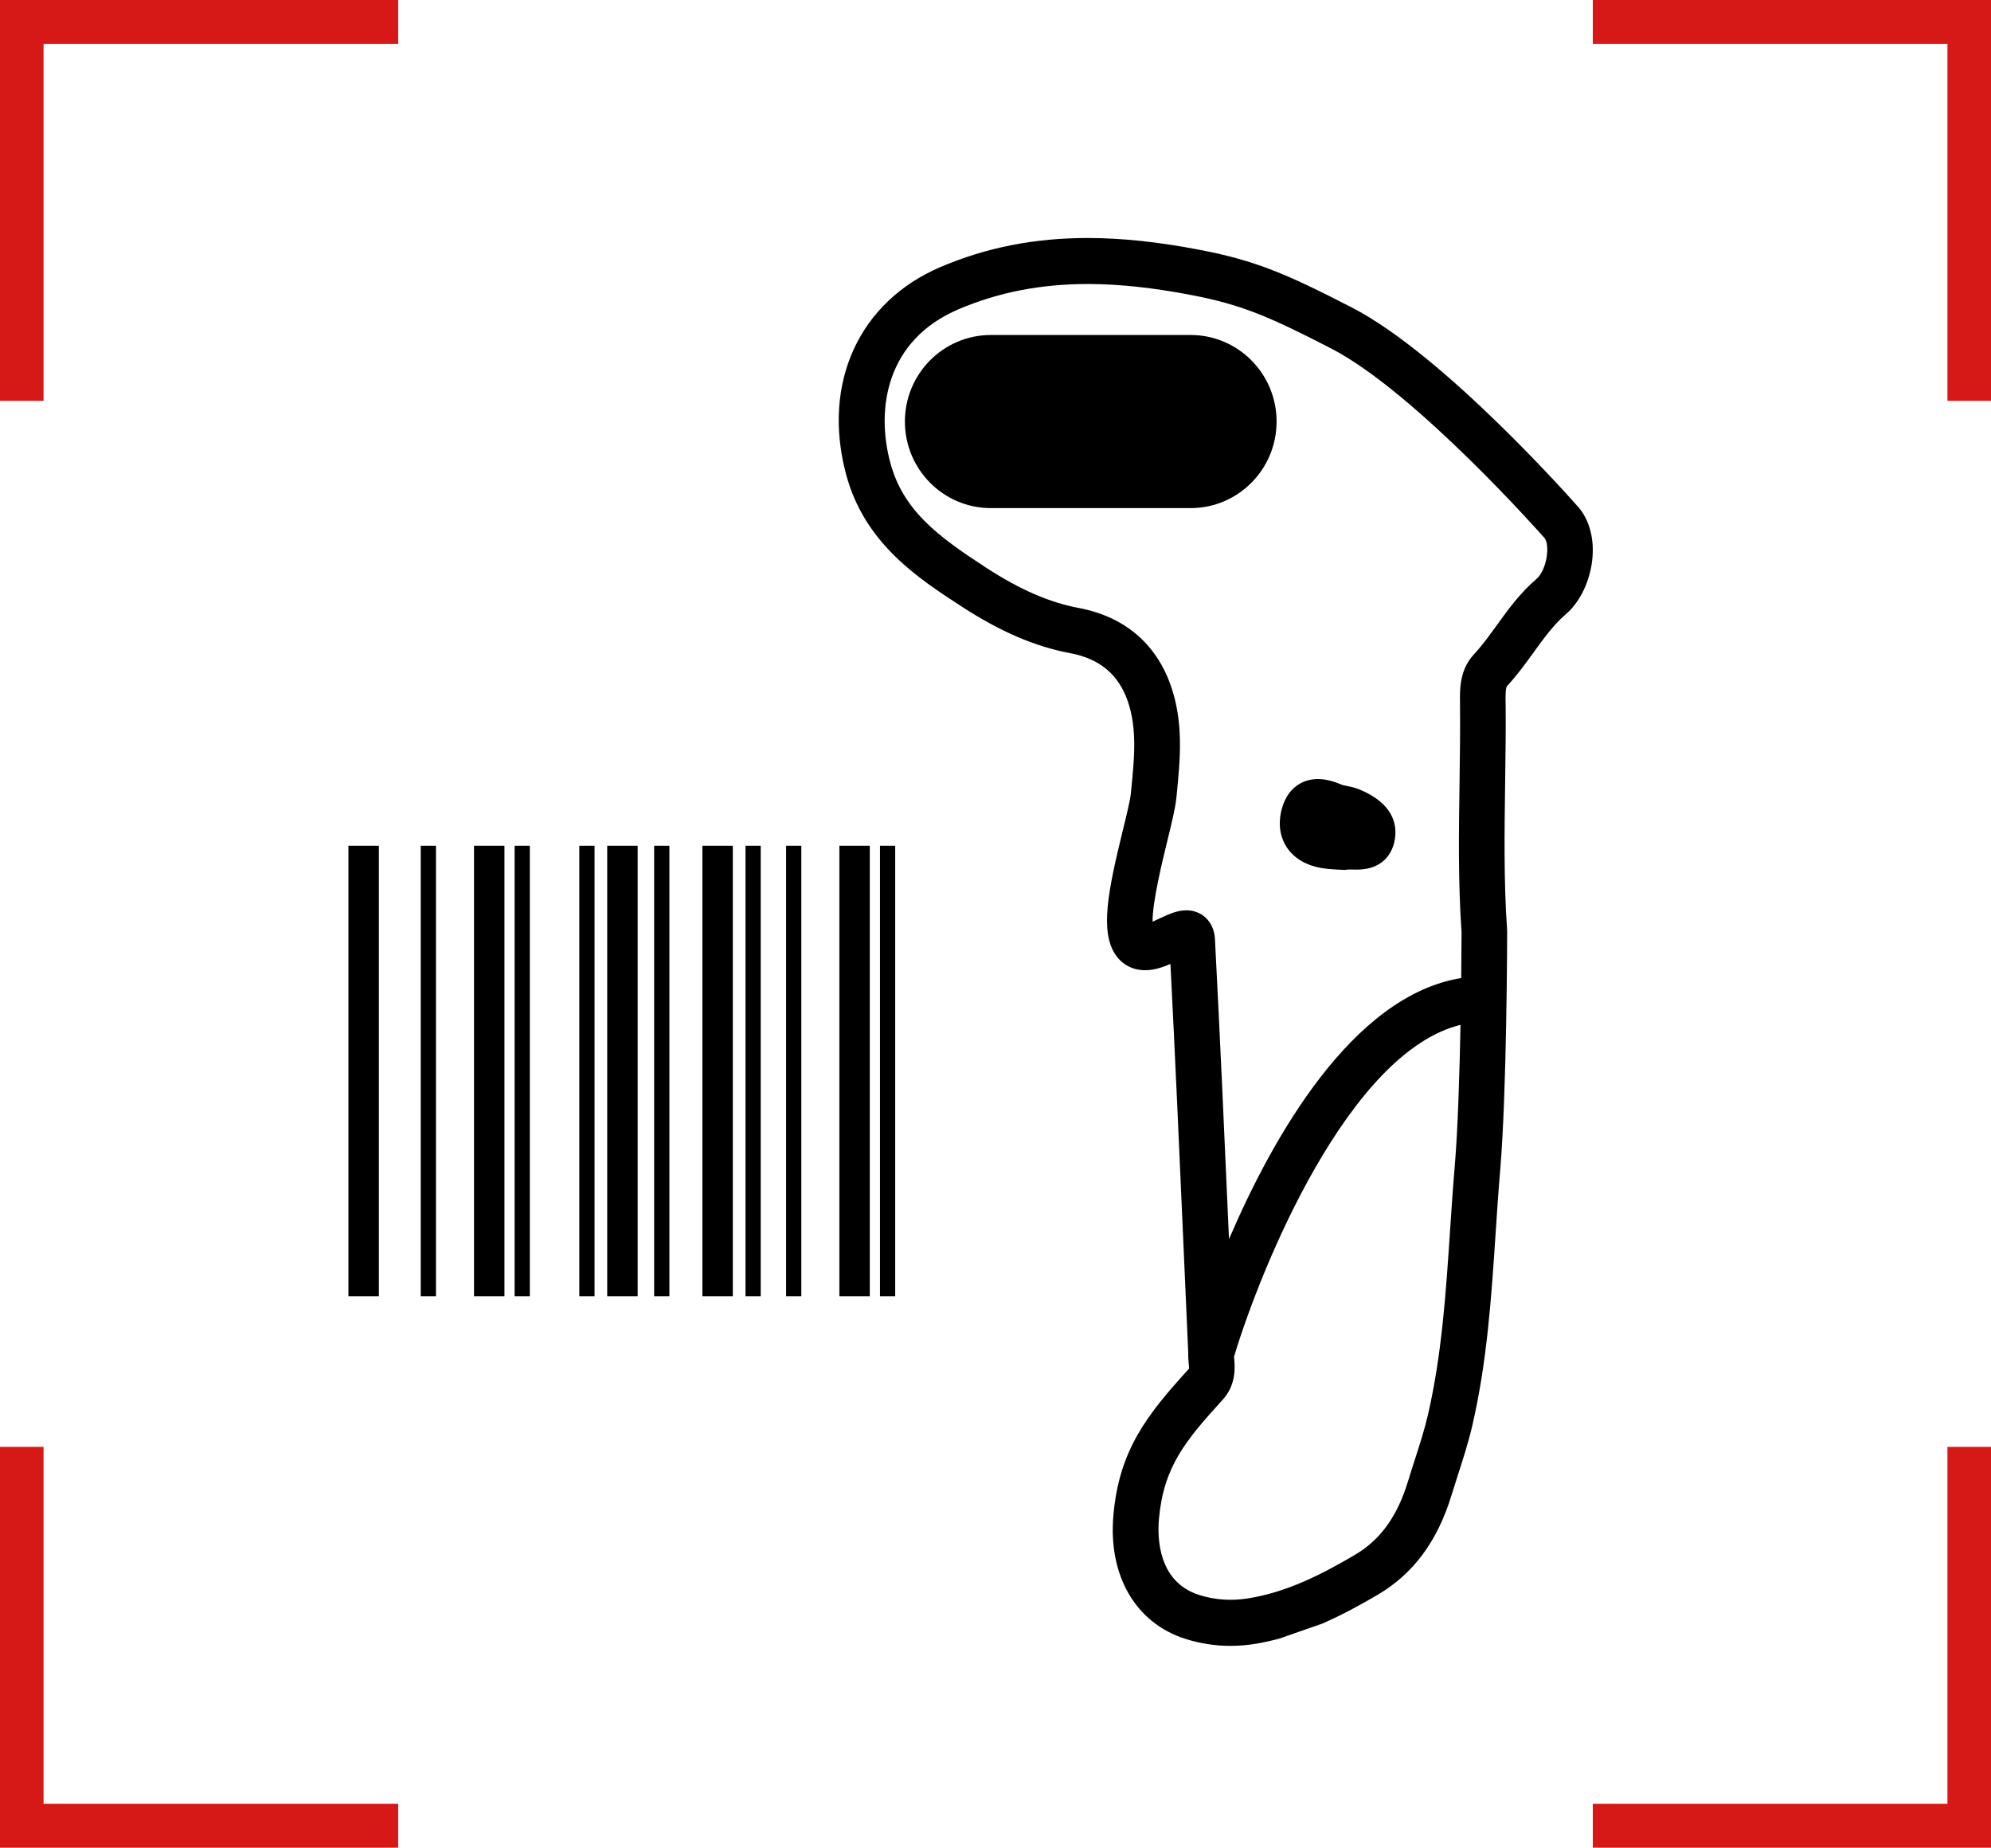 <svg width="97" height="90" viewBox="0 0 97 90" fill="none" xmlns="http://www.w3.org/2000/svg">
<g clip-path="url(#clip0_156_24)">
<path d="M19.4 0H0V19.525H2.122V2.136H19.4V0Z" fill="#D61917"/>
<path d="M19.4 90H0V70.475H2.122V87.864H19.4V90Z" fill="#D61917"/>
<path d="M77.6 0H97V19.525H94.878V2.136H77.6V0Z" fill="#D61917"/>
<path d="M77.6 90H97V70.475H94.878V87.864H77.6V90Z" fill="#D61917"/>
<path d="M66.247 38.461C66.01 38.361 65.786 38.317 65.606 38.28C65.53 38.264 65.45 38.256 65.377 38.226C65.067 38.096 64.654 37.947 64.209 37.947C63.33 37.947 62.667 38.511 62.434 39.456C62.226 40.302 62.45 40.9 62.677 41.253C62.915 41.624 63.399 42.103 64.349 42.276C64.594 42.321 64.844 42.339 65.092 42.355L65.532 42.374L65.658 42.357C65.688 42.353 65.718 42.353 65.75 42.353L66.093 42.359C67.575 42.359 67.893 41.309 67.96 40.859C68.069 40.137 67.86 39.135 66.247 38.461Z" fill="black"/>
<path d="M58.005 16.317H48.276C45.962 16.317 44.086 18.204 44.086 20.534C44.086 22.863 45.962 24.75 48.276 24.75H58.005C60.318 24.75 62.194 22.863 62.194 20.534C62.195 18.204 60.318 16.317 58.005 16.317Z" fill="black"/>
<path d="M76.946 24.758C76.68 24.455 70.377 17.305 65.862 14.979C62.66 13.328 61.149 12.692 58.511 12.181C56.468 11.786 54.664 11.593 52.995 11.593C50.401 11.593 48.058 12.054 45.832 13.002C41.852 14.696 40.04 18.657 41.217 23.093C42.113 26.47 44.746 28.178 46.861 29.55C48.742 30.771 50.42 31.492 52.139 31.816C53.57 32.085 54.485 32.845 54.938 34.139C55.411 35.487 55.264 36.949 55.109 38.496L55.094 38.647C55.06 38.988 54.888 39.695 54.704 40.443C53.984 43.381 53.573 45.391 54.359 46.523C54.688 46.998 55.198 47.259 55.79 47.259C56.228 47.259 56.641 47.118 57.023 46.955C57.258 51.551 57.458 56.097 57.669 60.89L57.891 65.91C57.884 66.069 57.897 66.216 57.908 66.349C57.918 66.455 57.934 66.632 57.926 66.67C55.884 68.913 54.525 70.621 54.244 73.806C53.985 76.751 55.327 79.058 57.747 79.828C58.46 80.055 59.199 80.17 59.945 80.17C60.351 80.17 60.768 80.135 61.183 80.068C61.575 80.004 61.954 79.915 62.329 79.816L64.418 79.086C65.399 78.66 66.303 78.161 67.122 77.68C68.857 76.66 70.033 75.073 70.718 72.827C70.817 72.506 70.92 72.184 71.024 71.859C71.28 71.066 71.543 70.247 71.735 69.418C72.452 66.32 72.661 63.158 72.863 60.102C72.932 59.071 73 58.04 73.087 57.012C73.412 53.178 73.427 45.701 73.428 45.384L73.425 45.304C73.262 42.955 73.295 40.543 73.328 38.21C73.347 36.898 73.367 35.586 73.353 34.276L73.351 34.183C73.348 33.928 73.343 33.501 73.426 33.413C73.916 32.886 74.323 32.323 74.717 31.777C75.222 31.079 75.698 30.421 76.295 29.91C77.572 28.817 78.136 26.244 76.946 24.758ZM70.873 56.82C70.784 57.861 70.715 58.906 70.645 59.95C70.448 62.918 70.245 65.987 69.57 68.908C69.4 69.644 69.151 70.417 68.909 71.166C68.801 71.501 68.693 71.835 68.593 72.166C68.072 73.873 67.248 75.01 66 75.743C64.452 76.653 62.753 77.54 60.83 77.853C59.994 77.989 59.188 77.934 58.42 77.69C56.417 77.052 56.383 74.898 56.462 74.002C56.686 71.458 57.735 70.193 59.569 68.18C60.244 67.44 60.164 66.563 60.127 66.144C60.125 66.121 60.122 66.102 60.12 66.085C61.438 61.707 65.713 51.252 71.155 49.921C71.109 52.262 71.027 54.999 70.873 56.82ZM74.856 28.201C74.057 28.884 73.479 29.684 72.922 30.456C72.551 30.969 72.2 31.453 71.805 31.878C71.11 32.624 71.121 33.577 71.13 34.209V34.296C71.144 35.589 71.126 36.883 71.107 38.176C71.073 40.541 71.037 42.987 71.206 45.418C71.205 45.607 71.202 46.456 71.189 47.64C65.892 48.501 62.022 55.359 59.876 60.356C59.654 55.337 59.444 50.574 59.191 45.733C59.148 44.913 58.574 44.341 57.797 44.341C57.344 44.341 56.93 44.535 56.491 44.74C56.395 44.785 56.272 44.842 56.153 44.894C56.14 43.944 56.635 41.921 56.867 40.978C57.087 40.078 57.261 39.368 57.311 38.868L57.327 38.718C57.497 36.995 57.676 35.212 57.04 33.393C56.319 31.338 54.767 30.03 52.55 29.613C51.124 29.344 49.7 28.726 48.069 27.668C45.711 26.138 43.994 24.873 43.368 22.515C42.672 19.894 43.184 16.561 46.699 15.064C48.646 14.236 50.705 13.834 52.997 13.834C54.521 13.834 56.188 14.013 58.091 14.381C60.481 14.844 61.81 15.406 64.848 16.972C68.989 19.107 75.216 26.171 75.245 26.203C75.532 26.559 75.354 27.775 74.856 28.201Z" fill="black"/>
<path d="M18.458 41.197H16.975V63.14H18.458V41.197Z" fill="black"/>
<path d="M35.702 41.197H34.219V63.14H35.702V41.197Z" fill="black"/>
<path d="M21.24 41.197H20.498V63.14H21.24V41.197Z" fill="black"/>
<path d="M37.062 41.197H36.32V63.14H37.062V41.197Z" fill="black"/>
<path d="M32.612 41.197H31.87V63.14H32.612V41.197Z" fill="black"/>
<path d="M28.966 41.197H28.224V63.14H28.966V41.197Z" fill="black"/>
<path d="M24.576 41.197H23.094V63.14H24.576V41.197Z" fill="black"/>
<path d="M31.066 41.197H29.583V63.14H31.066V41.197Z" fill="black"/>
<path d="M25.813 41.197H25.072V63.14H25.813V41.197Z" fill="black"/>
<path d="M39.039 41.197H38.298V63.14H39.039V41.197Z" fill="black"/>
<path d="M42.376 41.197H40.894V63.14H42.376V41.197Z" fill="black"/>
<path d="M43.613 41.197H42.872V63.14H43.613V41.197Z" fill="black"/>
</g>
<defs>
<clipPath id="clip0_156_24">
<rect width="97" height="90" fill="white"/>
</clipPath>
</defs>
</svg>
